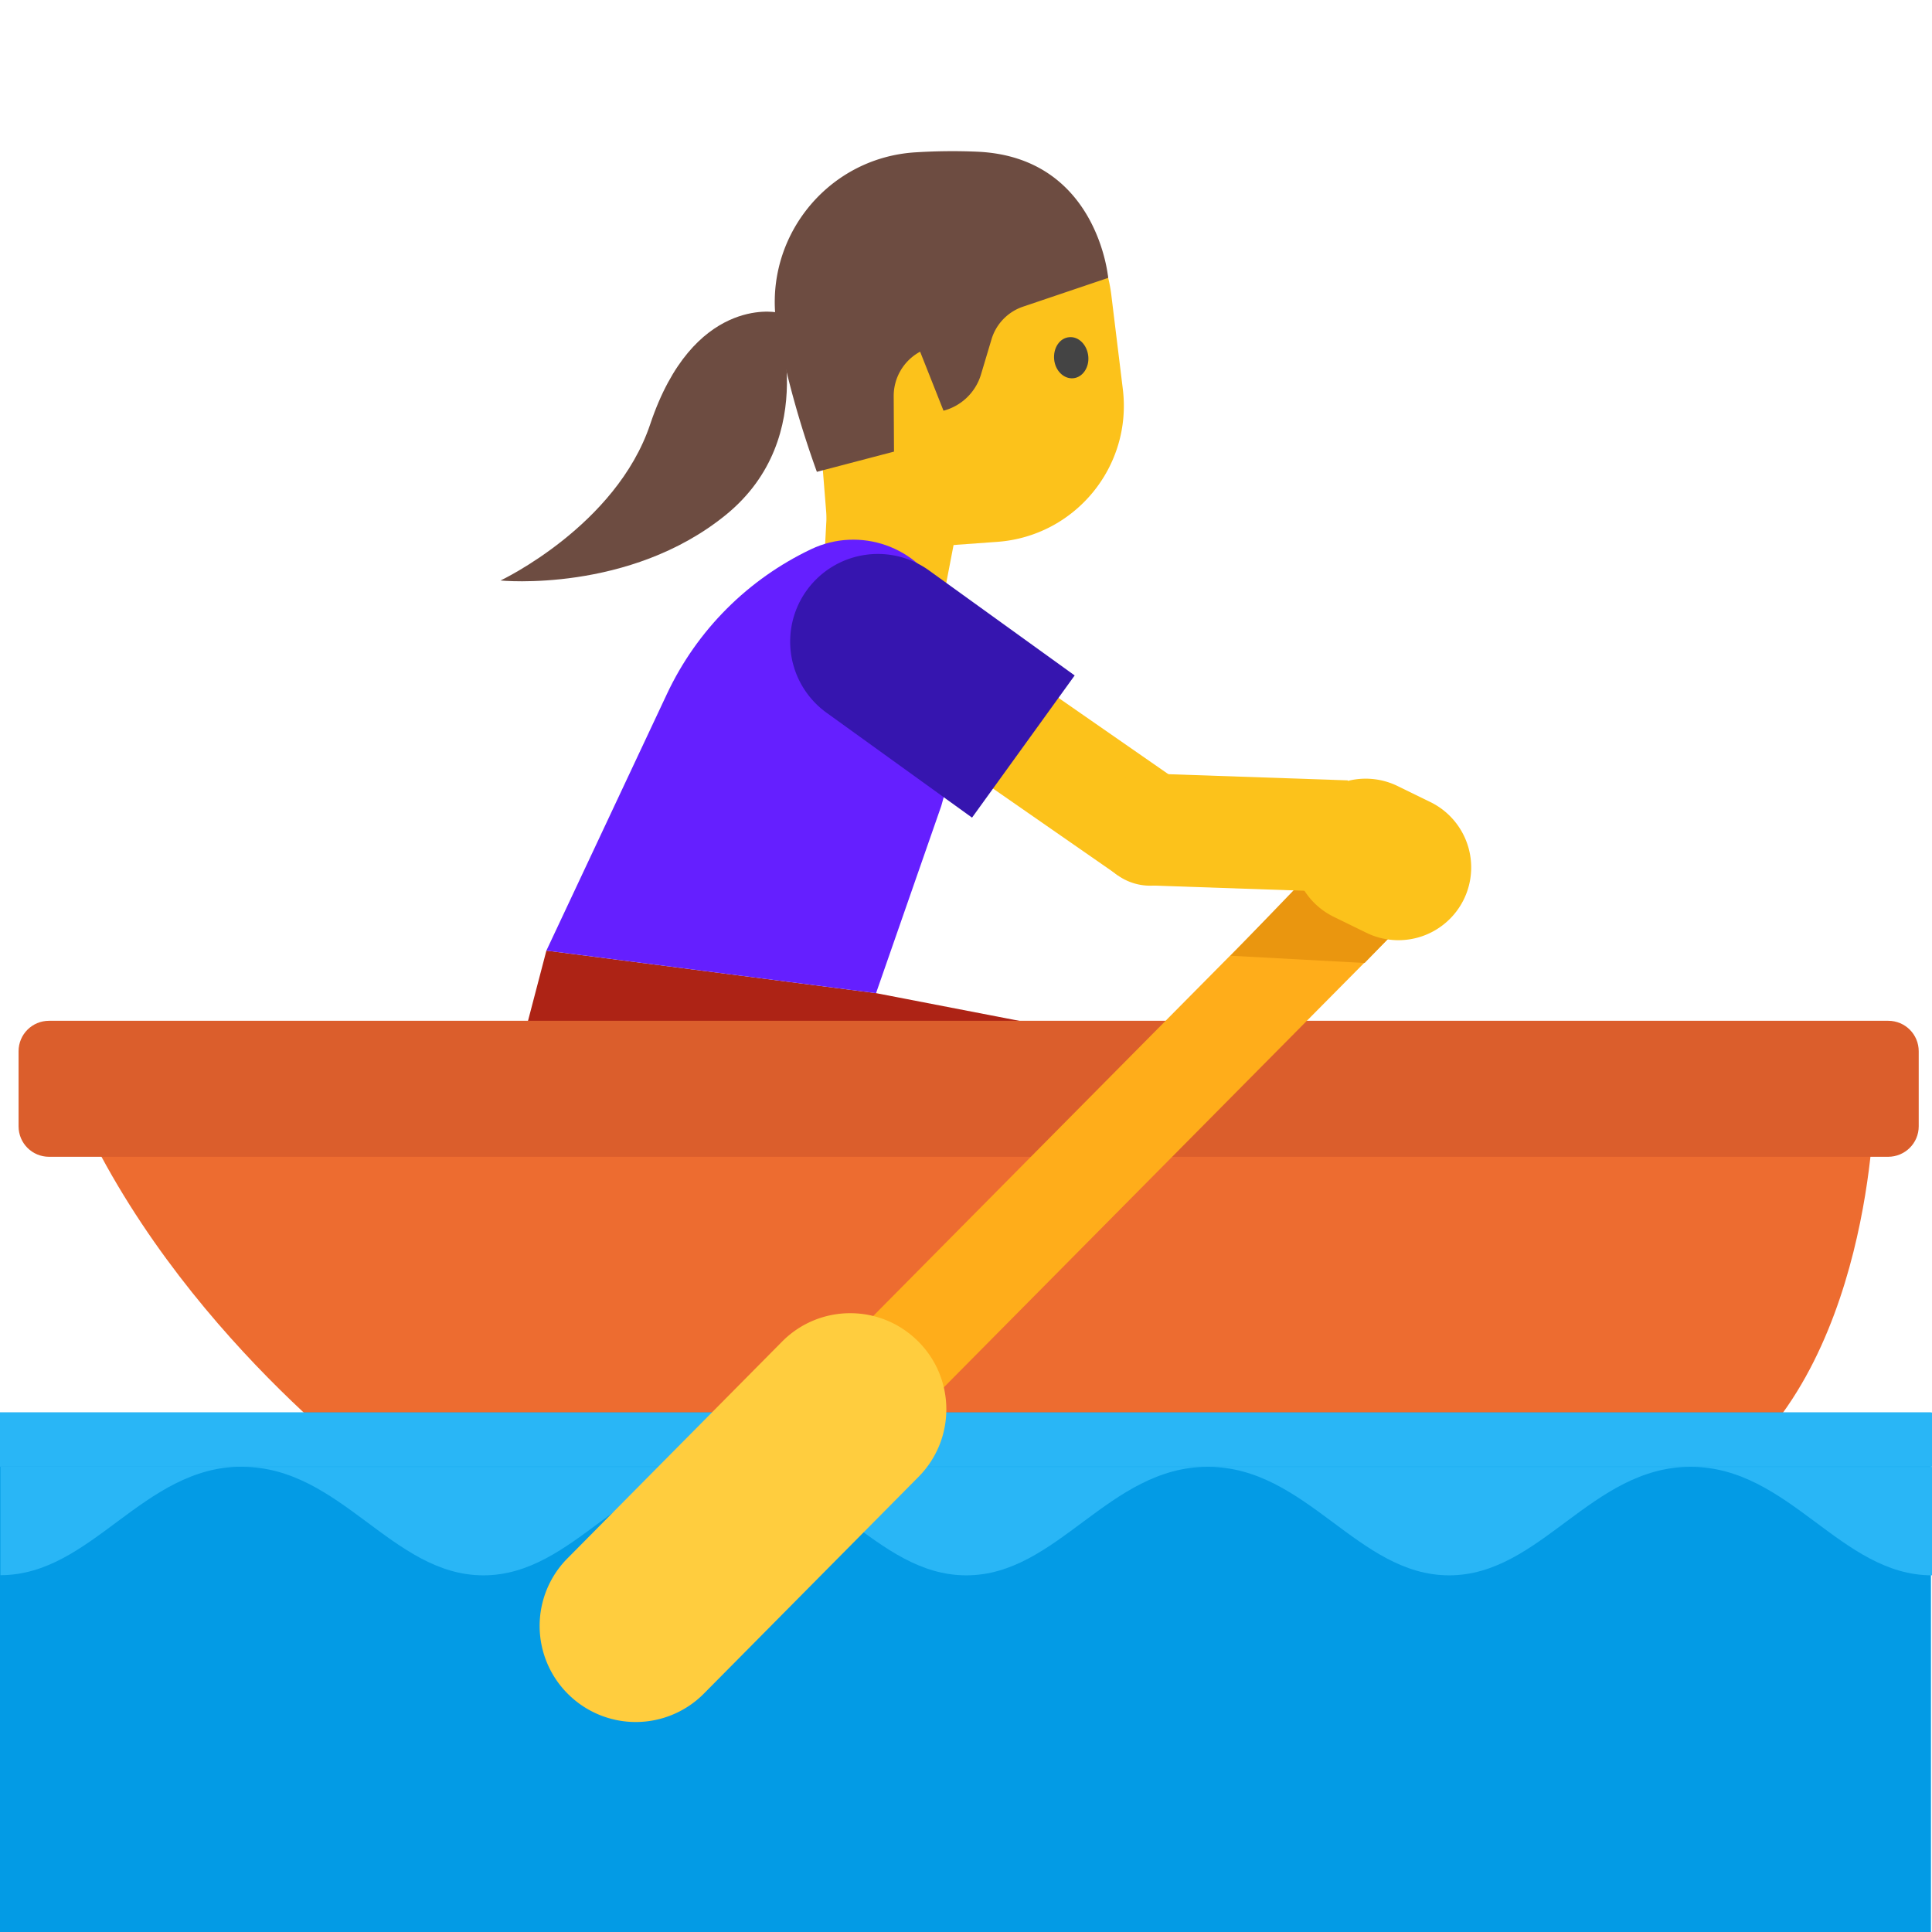 <svg xmlns="http://www.w3.org/2000/svg" viewBox="0 0 128 128" width="512px" height="512px"><path fill="#fcc21b" d="M55.01 29.67l-.55 10.21 7.73 1.35 3.84-19.94z"/><path fill="#ad2315" d="M34.64 68.94l1.56-5.96 21.85 2.82 16.24 3.14v3.79H34.64z"/><path fill="#fcc21b" d="M61.757 49.443l4.227-6.085 12.311 8.55-4.226 6.086z"/><ellipse transform="rotate(-7.406 76.208 54.929)" cx="76.21" cy="54.93" rx="3.75" ry="3.75" fill="#fcc21b"/><path d="M53.6 19.7l1.36 17 11.1-.8c5.16-.37 8.96-4.98 8.33-10.12l-.76-6.22c-.7-5.75-6.21-9.64-11.86-8.38l-2.24.5a7.595 7.595 0 0 0-5.93 8.02z" fill="#fcc21b"/><path d="M54.12 31.26l5.11-1.34-.02-3.66c-.01-1.23.66-2.37 1.75-2.96l1.55 3.91a3.532 3.532 0 0 0 2.48-2.39l.7-2.34c.3-1.01 1.08-1.82 2.08-2.16l5.65-1.91s-.69-8.02-8.69-8.36c-1.38-.06-2.74-.04-4.04.04-6.04.35-10.36 5.98-9.16 11.91.63 3.16 1.5 6.25 2.59 9.26z" fill="#6d4c41"/><path d="M69.84 23.81c.07.75.64 1.31 1.27 1.25.62-.06 1.07-.72.99-1.47-.08-.75-.64-1.31-1.26-1.25-.63.05-1.07.71-1 1.47" fill="#444"/><path d="M64.85 44.53l-2.49 8.87-4.32 12.4-21.84-2.82 7.98-16.99c2-4.27 5.41-7.63 9.55-9.6 3.23-1.54 7.11-.19 8.66 3.04l2.46 5.1z" fill="#651fff"/><path d="M71.2 44.75l-6.8 9.42-9.64-6.95a5.809 5.809 0 0 1-1.31-8.11 5.809 5.809 0 0 1 8.11-1.31l9.64 6.95z" fill="#3615af"/><path d="M5.01 73.15h119.16s-.14 17.86-10.63 24.98H25.52S11.68 88.22 5.01 73.15z" fill="#ed6c30"/><path d="M125.09 76.64H3.25c-1.12 0-2.02-.9-2.02-2.02v-4.97c0-1.12.9-2.02 2.02-2.02H125.1c1.12 0 2.02.9 2.02 2.02v4.97c0 1.12-.91 2.02-2.03 2.02z" fill="#db5e2c"/><path fill="#ffad1a" d="M60.384 94.082l-4.725-4.68 32.356-32.668 4.725 4.68z"/><path fill="#ea960f" d="M90.41 63.8l-8.88-.48 9.86-10.24 5.27 4.29z"/><path fill="#fcc21b" d="M76.356 58.67l.254-7.405 12.682.436-.254 7.405z"/><path d="M96.98 59.59a4.823 4.823 0 0 1-6.45 2.21l-2.17-1.06a4.823 4.823 0 0 1-2.21-6.45 4.823 4.823 0 0 1 6.45-2.21l2.17 1.06a4.823 4.823 0 0 1 2.21 6.45z" fill="#fcc21b"/><path fill="#039be5" d="M0 93.58h127.93V128H0z"/><g fill="#29b6f6"><path d="M.03 104.36c6.06 0 9.43-7.19 16-7.19h-16v7.19zm16-7.18c6.57 0 9.93 7.19 16 7.19s9.43-7.19 16-7.19h-32z"/><path d="M48.02 97.18c6.57 0 9.93 7.19 16 7.19 6.06 0 9.43-7.19 16-7.19h-32z"/><path d="M80.01 97.18c6.57 0 9.93 7.19 16 7.19 6.06 0 9.43-7.19 16-7.19h-32z"/><path d="M112 97.18c6.57 0 9.93 7.19 16 7.19v-7.19h-16zM0 93.58h128v3.59H0z"/></g><path d="M60.81 88.85c2.5 2.47 2.52 6.5.04 9L46.64 112.2a6.355 6.355 0 0 1-9 .04 6.355 6.355 0 0 1-.04-9l14.21-14.35c2.47-2.5 6.5-2.52 9-.04z" fill="#ffcd3e"/><path d="M51.4 20.69s-5.48-1.06-8.32 7.41c-2.26 6.75-9.92 10.36-9.92 10.36s8.53.85 14.92-4.34 3.32-13.43 3.32-13.43z" fill="#6d4c41"/></svg>